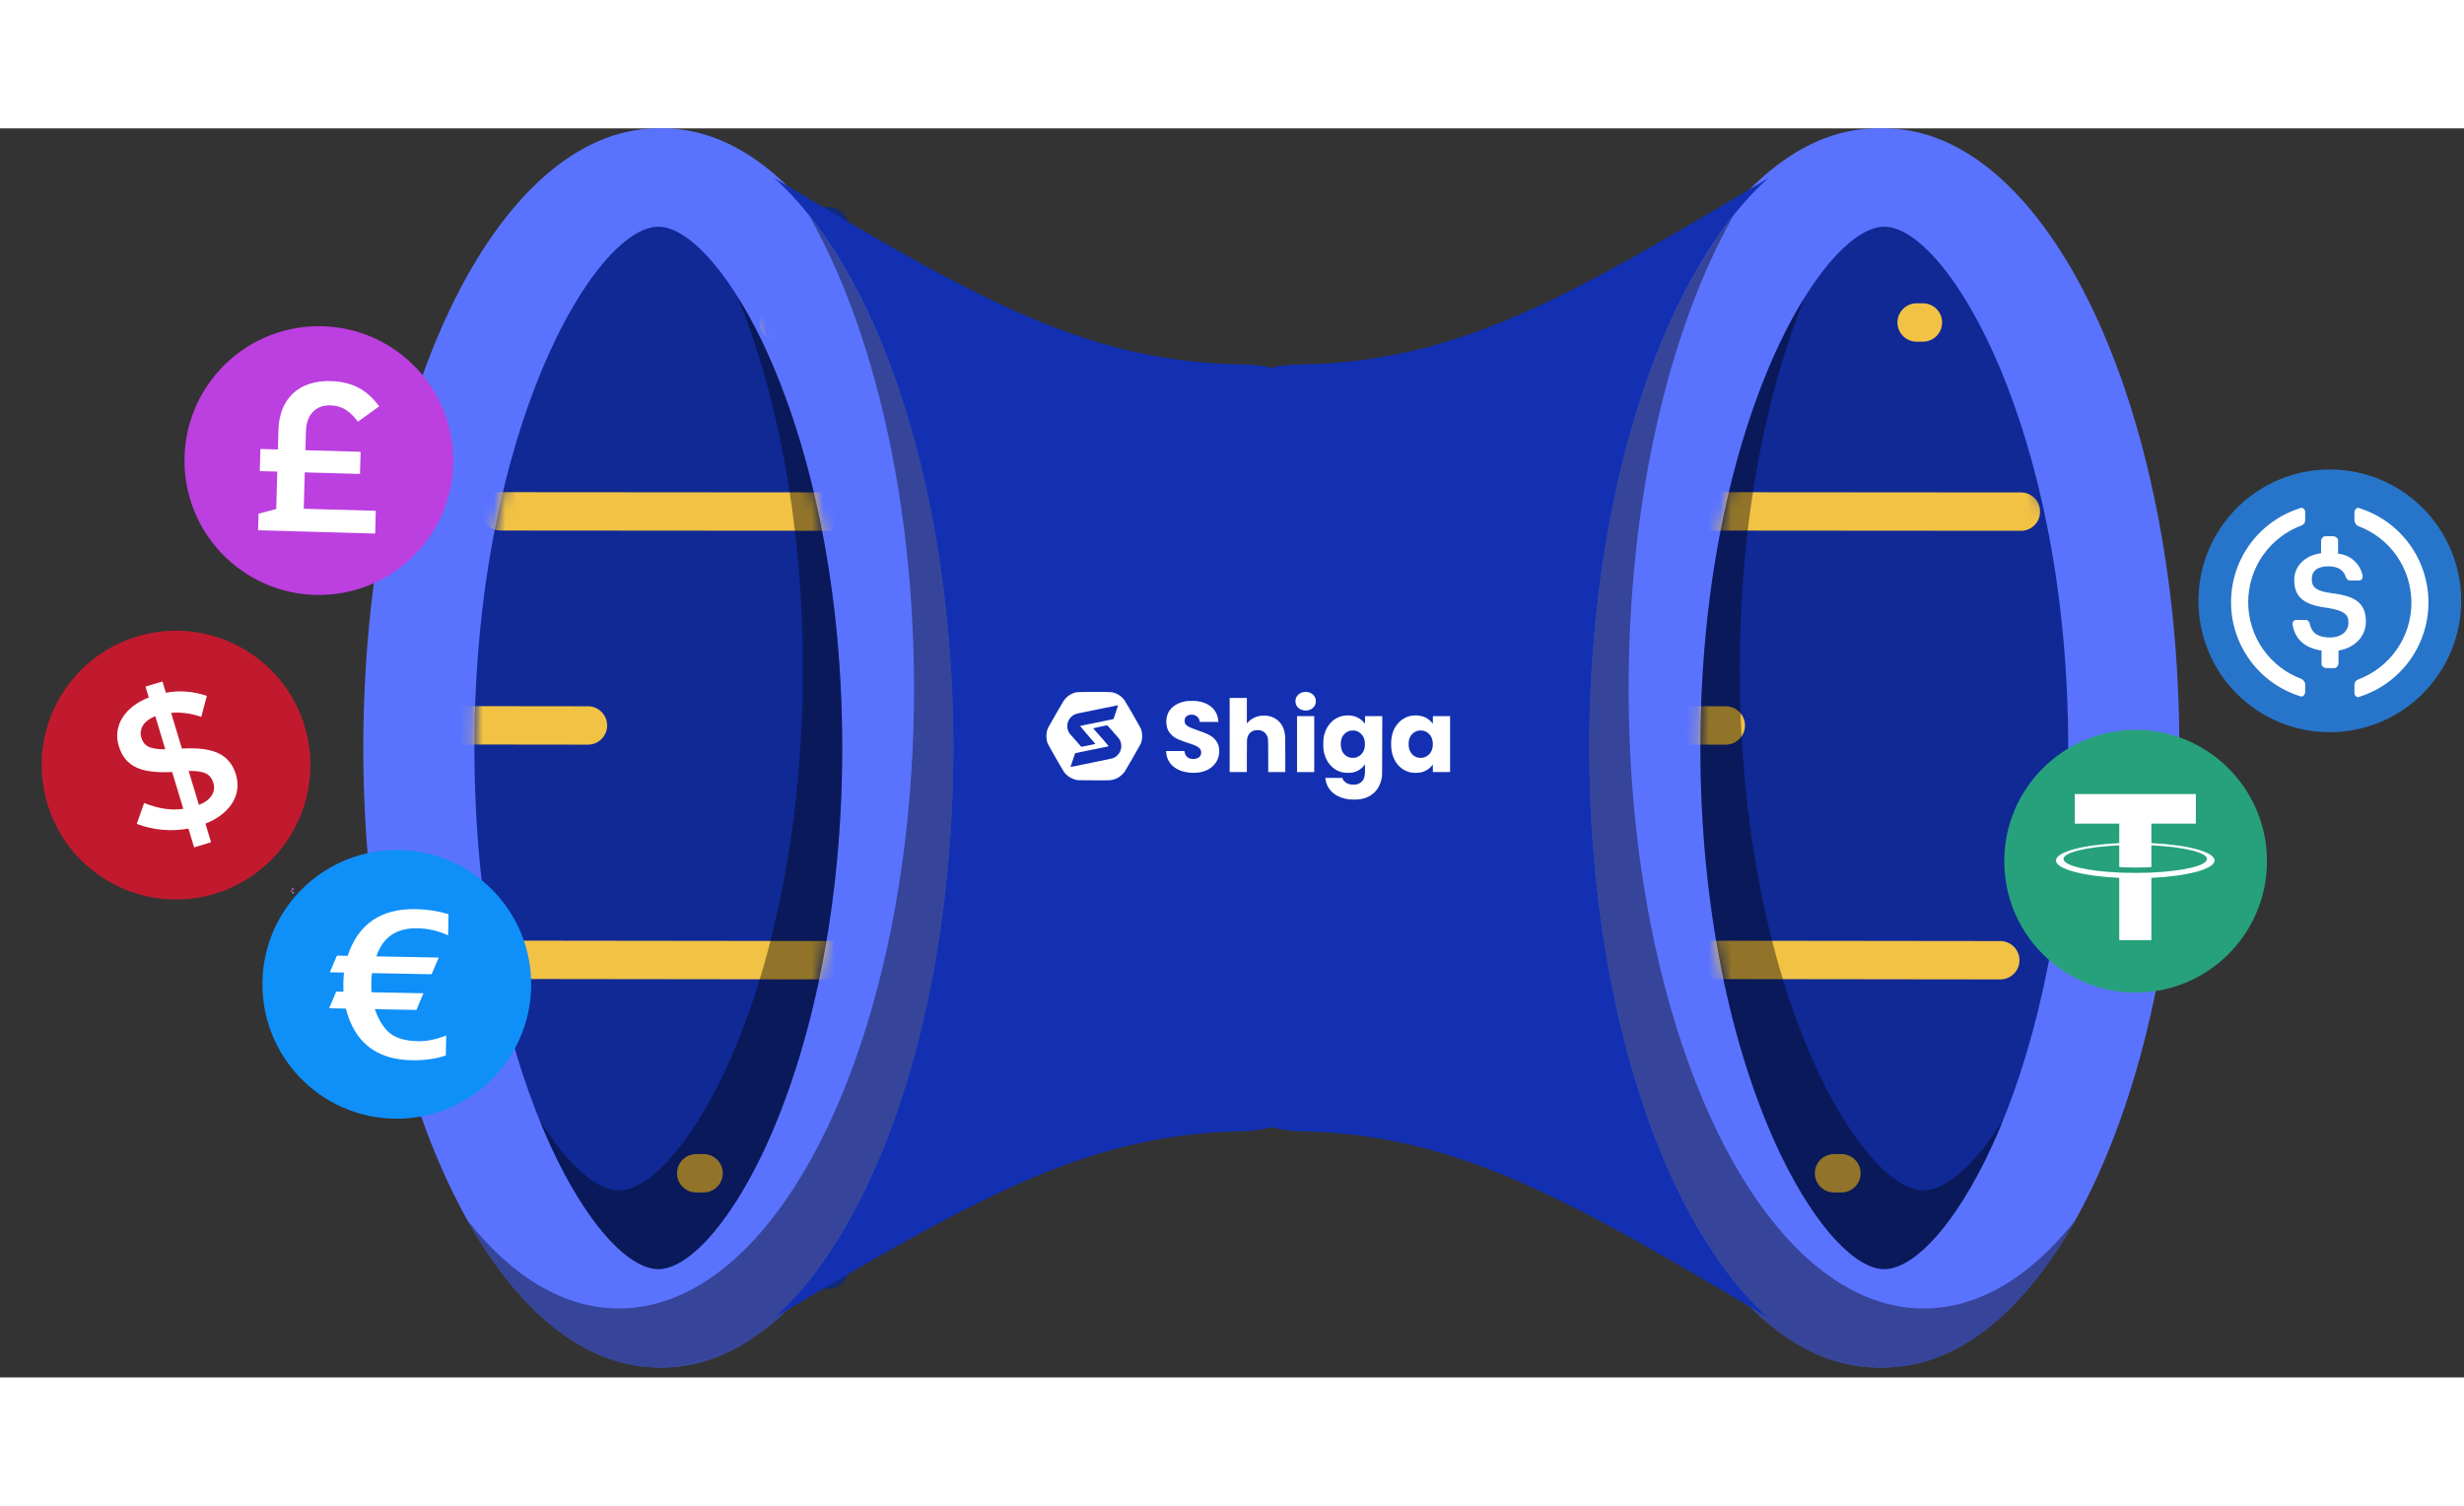 <svg width="180" height="110" viewBox="0 0 217 110" fill="none" xmlns="http://www.w3.org/2000/svg">
    <rect x="0" y="0" width="217" height="110" fill="#333333" stroke="none"/>
    <g id="Group 42106">
        <path id="Vector"
            d="M107.325 38.973C104.173 39.077 101.003 39.042 97.799 38.869C96.69 43.199 96.067 48.396 96.067 54.562C96.067 60.694 96.517 65.717 97.452 69.874C117.753 67.951 137.429 72.662 156.69 82.206C158.422 83.038 160.155 83.939 161.887 84.874V24.25C160.172 25.133 158.44 25.982 156.69 26.779C143.561 32.928 129.947 36.964 115.83 38.401"
            stroke="#6E1675" stroke-width="3.464" stroke-linecap="round" stroke-linejoin="round"></path>
        <path id="Vector_2"
            d="M139.369 54.562C139.369 84.695 151.001 109.123 165.35 109.123C179.7 109.123 191.332 84.695 191.332 54.562C191.332 24.428 179.7 0 165.35 0C151.001 0 139.369 24.428 139.369 54.562Z"
            fill="#5A73FF"></path>
        <path id="Vector_3"
            d="M139.369 54.561C139.369 84.7 151.008 109.123 165.35 109.123C171.742 109.123 177.596 104.273 182.117 96.219C178.237 101.121 173.682 103.927 168.815 103.927C154.473 103.927 142.833 79.504 142.833 49.365C142.833 32.667 146.401 17.72 152.048 7.708C144.444 17.235 139.369 34.642 139.369 54.561Z"
            fill="black" fill-opacity="0.4"></path>
        <path id="Vector_4"
            d="M149.156 54.561C149.156 70.064 152.413 82.465 156.258 90.45C159.376 96.894 162.875 100.462 165.352 100.462C170.912 100.462 181.547 82.587 181.547 54.561C181.547 26.535 170.912 8.66 165.352 8.66C162.875 8.66 159.376 12.228 156.258 18.672C152.413 26.657 149.156 39.059 149.156 54.561Z"
            fill="#1230B1"></path>
        <path id="Vector_5"
            d="M149.156 54.561C149.156 70.064 152.412 82.466 156.257 90.451C159.375 96.894 162.874 100.462 165.351 100.462C168.209 100.462 172.418 95.734 175.812 87.333C173.301 91.351 170.755 93.534 168.815 93.534C166.338 93.534 162.839 89.966 159.721 83.522C155.876 75.537 152.62 63.135 152.62 47.633C152.62 34.071 155.114 22.881 158.318 14.931C157.608 16.039 156.932 17.286 156.257 18.672C152.412 26.657 149.156 39.059 149.156 54.561Z"
            fill="black" fill-opacity="0.4"></path>
        <path id="Vector_6" d="M139.371 53.695H96.068" stroke="#6E1675" stroke-width="3.464"
            stroke-linecap="round" stroke-linejoin="round"></path>
        <path id="Vector_7"
            d="M149.022 54.561C149.022 69.686 152.199 81.787 155.951 89.578C158.993 95.864 162.407 99.346 164.824 99.346C170.248 99.346 180.625 81.905 180.625 54.561C180.625 27.217 170.248 9.776 164.824 9.776C162.407 9.776 158.993 13.258 155.951 19.544C152.199 27.335 149.022 39.436 149.022 54.561Z"
            fill="#A61AAA"></path>
        <path id="Vector_8"
            d="M182.047 64.301C182.217 64.271 182.331 64.109 182.301 63.938C182.271 63.768 182.108 63.654 181.938 63.684C181.767 63.714 181.653 63.877 181.683 64.047C181.713 64.218 181.876 64.331 182.047 64.301Z"
            fill="#26A17B"></path>
        <path id="Vector_9"
            d="M182.034 64.012L182.034 64.012C182.032 64.013 182.021 64.015 181.997 64.019C181.977 64.023 181.964 64.025 181.959 64.025L181.959 64.025C181.883 64.035 181.825 64.032 181.822 64.017C181.819 64.001 181.873 63.978 181.947 63.962L181.956 64.013C181.961 64.012 181.976 64.01 181.995 64.007C182.018 64.003 182.03 64 182.032 63.999L182.023 63.948C182.098 63.938 182.156 63.941 182.159 63.957C182.162 63.973 182.108 63.996 182.034 64.012ZM182.022 63.943L182.014 63.897L182.118 63.879L182.106 63.809L181.822 63.859L181.834 63.929L181.938 63.91L181.946 63.956C181.862 63.975 181.801 64.003 181.805 64.023C181.808 64.043 181.875 64.049 181.961 64.038L181.987 64.184L182.062 64.171L182.036 64.025C182.12 64.006 182.181 63.978 182.178 63.958C182.174 63.937 182.107 63.932 182.022 63.943Z"
            fill="white"></path>
        <path id="Vector_10"
            d="M182.394 63.608C182.455 63.597 182.512 63.569 182.557 63.526C182.601 63.483 182.632 63.428 182.646 63.367C182.659 63.306 182.654 63.243 182.632 63.186C182.609 63.128 182.57 63.078 182.52 63.042C182.469 63.007 182.409 62.987 182.347 62.986C182.285 62.984 182.224 63.002 182.171 63.035C182.119 63.068 182.078 63.116 182.053 63.173C182.028 63.23 182.02 63.293 182.031 63.354C182.038 63.394 182.053 63.433 182.075 63.468C182.097 63.503 182.126 63.533 182.16 63.556C182.193 63.58 182.232 63.597 182.272 63.605C182.312 63.614 182.354 63.615 182.394 63.608Z"
            fill="#2775CA"></path>
        <path id="Vector_11"
            d="M182.434 63.333C182.427 63.288 182.397 63.278 182.342 63.281C182.302 63.282 182.293 63.273 182.289 63.256C182.286 63.238 182.297 63.224 182.323 63.219C182.346 63.215 182.36 63.221 182.37 63.239C182.371 63.24 182.373 63.242 182.374 63.243C182.376 63.243 182.378 63.244 182.38 63.243L182.401 63.24C182.402 63.24 182.403 63.239 182.404 63.239C182.405 63.238 182.406 63.237 182.407 63.236C182.407 63.235 182.408 63.234 182.408 63.233C182.408 63.232 182.408 63.23 182.408 63.229L182.408 63.228C182.403 63.214 182.394 63.203 182.382 63.195C182.37 63.188 182.355 63.184 182.341 63.185L182.335 63.154C182.334 63.149 182.33 63.146 182.323 63.146L182.304 63.149C182.299 63.15 182.296 63.155 182.296 63.161L182.301 63.191C182.263 63.203 182.243 63.233 182.249 63.265C182.256 63.308 182.285 63.32 182.34 63.317C182.377 63.317 182.39 63.322 182.394 63.343C182.398 63.364 182.382 63.381 182.358 63.386C182.324 63.391 182.31 63.379 182.303 63.361C182.302 63.358 182.301 63.357 182.299 63.356C182.297 63.355 182.294 63.354 182.292 63.354L182.27 63.358C182.269 63.358 182.268 63.359 182.267 63.359C182.266 63.36 182.265 63.361 182.264 63.362C182.264 63.363 182.263 63.364 182.263 63.365C182.263 63.367 182.263 63.368 182.263 63.369L182.263 63.37C182.274 63.401 182.299 63.421 182.342 63.42L182.348 63.451C182.349 63.456 182.353 63.459 182.36 63.459L182.379 63.456C182.384 63.455 182.387 63.45 182.387 63.444L182.382 63.413C182.419 63.4 182.44 63.368 182.434 63.333L182.434 63.333Z"
            fill="white"></path>
        <path id="Vector_12"
            d="M182.308 63.495C182.268 63.488 182.232 63.469 182.204 63.441C182.176 63.413 182.157 63.376 182.15 63.337C182.143 63.297 182.148 63.257 182.165 63.221C182.182 63.184 182.209 63.154 182.244 63.134C182.246 63.132 182.248 63.13 182.249 63.128C182.25 63.125 182.25 63.122 182.25 63.12L182.246 63.102C182.246 63.099 182.245 63.097 182.243 63.095C182.242 63.094 182.239 63.093 182.237 63.093C182.235 63.093 182.233 63.094 182.232 63.095C182.188 63.118 182.152 63.155 182.13 63.2C182.108 63.244 182.101 63.295 182.109 63.344C182.118 63.393 182.142 63.438 182.178 63.473C182.214 63.507 182.26 63.53 182.31 63.536C182.311 63.537 182.312 63.537 182.313 63.537C182.315 63.536 182.316 63.536 182.317 63.535C182.318 63.535 182.319 63.534 182.319 63.533C182.32 63.532 182.32 63.53 182.32 63.529C182.321 63.528 182.321 63.526 182.321 63.524L182.318 63.506C182.317 63.502 182.312 63.497 182.308 63.495ZM182.373 63.07C182.372 63.07 182.371 63.069 182.37 63.07C182.368 63.07 182.367 63.07 182.366 63.071C182.365 63.072 182.364 63.072 182.364 63.074C182.363 63.075 182.363 63.076 182.363 63.077C182.362 63.079 182.362 63.08 182.362 63.083L182.366 63.101C182.366 63.103 182.367 63.105 182.369 63.108C182.371 63.109 182.373 63.111 182.376 63.112C182.415 63.119 182.451 63.138 182.48 63.166C182.508 63.195 182.527 63.231 182.534 63.27C182.541 63.31 182.535 63.351 182.518 63.387C182.502 63.423 182.474 63.453 182.439 63.474C182.437 63.475 182.435 63.477 182.434 63.48C182.433 63.482 182.433 63.485 182.434 63.488L182.437 63.506C182.437 63.508 182.438 63.51 182.44 63.512C182.442 63.514 182.444 63.515 182.447 63.515C182.448 63.515 182.45 63.514 182.451 63.513C182.496 63.489 182.531 63.452 182.553 63.408C182.575 63.363 182.582 63.312 182.574 63.263C182.565 63.214 182.541 63.169 182.505 63.134C182.469 63.099 182.423 63.077 182.373 63.07Z"
            fill="white"></path>
        <path id="Vector_13" d="M185.407 52.836C176.542 52.825 158.859 52.804 158.859 52.804"
            stroke="#F1C244" stroke-width="3.304" stroke-linecap="round" stroke-linejoin="round"></path>
        <path id="Vector_14"
            d="M96.665 54.561C96.665 60.693 97.115 65.716 98.051 69.873C99.991 78.638 103.975 83.574 110.02 87.125C111.371 87.922 112.93 88.285 114.489 88.32C128.553 88.562 138.6 94.573 157.289 105.658V3.464C138.877 14.393 128.848 20.646 114.211 20.802C112.791 20.82 111.371 21.114 110.124 21.79C104.979 24.596 100.666 29.913 98.397 38.868C97.289 43.199 96.665 48.395 96.665 54.561Z"
            fill="#1230B1"></path>
        <path id="Vector_15"
            d="M139.966 54.562C139.966 84.695 151.599 109.123 165.948 109.123C180.297 109.123 191.93 84.695 191.93 54.562C191.93 24.428 180.297 0 165.948 0C151.599 0 139.966 24.428 139.966 54.562Z"
            fill="#5A73FF"></path>
        <path id="Vector_16"
            d="M139.966 54.561C139.966 84.7 151.606 109.123 165.948 109.123C172.34 109.123 178.194 104.273 182.715 96.219C178.835 101.121 174.279 103.927 169.412 103.927C155.07 103.927 143.431 79.504 143.431 49.365C143.431 32.667 146.999 17.72 152.645 7.708C145.041 17.235 139.966 34.642 139.966 54.561Z"
            fill="black" fill-opacity="0.4"></path>
        <path id="Vector_17"
            d="M149.754 54.561C149.754 70.064 153.01 82.465 156.856 90.45C159.974 96.894 163.472 100.462 165.949 100.462C171.509 100.462 182.145 82.587 182.145 54.561C182.145 26.535 171.509 8.66 165.949 8.66C163.472 8.66 159.974 12.228 156.856 18.672C153.01 26.657 149.754 39.059 149.754 54.561Z"
            fill="#102995"></path>
        <g id="Mask group">
            <mask id="mask0_2945_50246" mask-type="alpha" maskUnits="userSpaceOnUse" x="108" y="7"
                width="75" height="103">
                <path id="Union" fill-rule="evenodd" clip-rule="evenodd"
                    d="M153.546 109.089C128.599 109.089 108.352 84.67 108.352 54.536C108.352 34.619 117.179 17.215 130.406 7.689C120.584 17.7 114.377 32.645 114.377 49.34C114.377 79.474 134.624 103.893 159.572 103.893C168.038 103.893 175.962 101.088 182.711 96.186C174.847 104.239 164.663 109.089 153.546 109.089ZM156.852 90.451C153.007 82.466 149.75 70.064 149.75 54.562C149.75 39.059 153.007 26.657 156.852 18.672C159.97 12.229 163.469 8.661 165.946 8.661C171.506 8.661 182.141 26.536 182.141 54.562C182.141 82.587 171.506 100.463 165.946 100.463C163.469 100.463 159.97 96.895 156.852 90.451Z"
                    fill="#102995"></path>
            </mask>
            <g mask="url(#mask0_2945_50246)">
                <g id="Group 42097">
                    <path id="Vector_18"
                        d="M162.171 92.022C161.75 92.022 161.52 92.022 161.52 92.022"
                        stroke="#F1C244" stroke-width="3.38" stroke-linecap="round"
                        stroke-linejoin="round"></path>
                    <path id="Vector_19" d="M176.162 73.261L143.945 73.222" stroke="#F1C244"
                        stroke-width="3.38" stroke-linecap="round" stroke-linejoin="round"></path>
                    <path id="Vector_20"
                        d="M151.987 52.584C151.987 52.584 123.394 52.549 120.082 52.545"
                        stroke="#F1C244" stroke-width="3.38" stroke-linecap="round"
                        stroke-linejoin="round"></path>
                    <path id="Vector_21" d="M177.98 33.752L144.316 33.727" stroke="#F1C244"
                        stroke-width="3.38" stroke-linecap="round" stroke-linejoin="round"></path>
                    <path id="Vector_22"
                        d="M169.349 17.095C168.989 17.095 168.793 17.095 168.793 17.095"
                        stroke="#F1C244" stroke-width="3.38" stroke-linecap="round"
                        stroke-linejoin="round"></path>
                </g>
            </g>
        </g>
        <g id="Group 42105" class="portal-right-icons">
            <g id="Group 42103">
                <path id="Vector_23"
                    d="M188.079 76.109C194.467 76.109 199.647 70.929 199.647 64.541C199.647 58.153 194.467 52.974 188.079 52.974C181.691 52.974 176.512 58.153 176.512 64.541C176.512 70.929 181.691 76.109 188.079 76.109Z"
                    fill="#26A17B"></path>
                <path id="Vector_24"
                    d="M189.469 65.54V65.538C189.389 65.544 188.98 65.569 188.066 65.569C187.335 65.569 186.821 65.547 186.64 65.538V65.54C183.829 65.417 181.732 64.927 181.732 64.342C181.732 63.757 183.829 63.268 186.64 63.143V65.055C186.824 65.067 187.35 65.098 188.077 65.098C188.951 65.098 189.387 65.062 189.469 65.055V63.143C192.274 63.268 194.367 63.758 194.367 64.342C194.367 64.927 192.274 65.415 189.469 65.54ZM189.469 62.946V61.233H193.384V58.627H182.726V61.233H186.64V62.944C183.459 63.09 181.066 63.721 181.066 64.475C181.066 65.23 183.459 65.859 186.64 66.006V71.488H189.469V66.006C192.645 65.859 195.032 65.229 195.032 64.475C195.032 63.721 192.645 63.092 189.469 62.946Z"
                    fill="white"></path>
            </g>
            <g id="Group 42104">
                <path id="Vector_25"
                    d="M205.181 53.176C207.468 53.176 209.705 52.497 211.608 51.227C213.509 49.955 214.992 48.149 215.868 46.035C216.744 43.922 216.972 41.596 216.527 39.352C216.079 37.108 214.978 35.047 213.36 33.429C211.743 31.812 209.682 30.71 207.437 30.263C205.193 29.817 202.868 30.046 200.754 30.921C198.64 31.797 196.834 33.28 195.562 35.182C194.292 37.084 193.613 39.321 193.613 41.608C193.609 43.129 193.906 44.634 194.487 46.04C195.066 47.445 195.918 48.721 196.993 49.796C198.068 50.871 199.345 51.723 200.75 52.303C202.155 52.883 203.661 53.18 205.181 53.176Z"
                    fill="#2775CA"></path>
                <path id="Vector_26"
                    d="M208.362 43.44C208.362 41.758 207.351 41.173 205.325 40.932C203.878 40.741 203.591 40.354 203.591 39.68C203.591 39.007 204.072 38.571 205.035 38.571C205.905 38.571 206.386 38.86 206.627 39.584C206.653 39.653 206.699 39.713 206.761 39.755C206.821 39.798 206.894 39.82 206.969 39.82H207.739C207.783 39.821 207.829 39.813 207.87 39.797C207.912 39.781 207.949 39.755 207.98 39.724C208.012 39.692 208.037 39.654 208.053 39.613C208.07 39.571 208.078 39.527 208.077 39.483V39.435C207.984 38.913 207.721 38.436 207.328 38.078C206.936 37.721 206.437 37.503 205.909 37.458V36.302C205.909 36.109 205.763 35.965 205.523 35.917H204.799C204.606 35.917 204.463 36.061 204.414 36.302V37.414C202.964 37.612 202.048 38.571 202.048 39.776C202.048 41.367 203.013 41.994 205.037 42.235C206.386 42.476 206.824 42.76 206.824 43.535C206.824 44.31 206.151 44.837 205.235 44.837C203.981 44.837 203.552 44.311 203.402 43.584C203.389 43.502 203.347 43.428 203.284 43.375C203.222 43.321 203.142 43.291 203.06 43.29H202.236C202.192 43.289 202.147 43.297 202.106 43.314C202.064 43.331 202.027 43.356 201.995 43.387C201.964 43.419 201.939 43.456 201.923 43.498C201.906 43.539 201.898 43.583 201.899 43.628V43.676C202.092 44.882 202.863 45.749 204.454 45.989V47.147C204.454 47.339 204.599 47.484 204.839 47.533H205.563C205.755 47.533 205.9 47.387 205.947 47.147V45.989C207.393 45.749 208.358 44.736 208.358 43.436L208.362 43.44Z"
                    fill="white"></path>
                <path id="Vector_27"
                    d="M202.723 48.501C201.337 47.992 200.139 47.07 199.292 45.859C198.447 44.648 197.994 43.206 197.994 41.729C197.994 40.252 198.447 38.81 199.292 37.599C200.139 36.389 201.337 35.466 202.723 34.957C202.816 34.918 202.893 34.849 202.945 34.764C202.997 34.677 203.021 34.577 203.013 34.476V33.8C203.02 33.712 202.994 33.624 202.941 33.554C202.888 33.482 202.81 33.433 202.723 33.415C202.656 33.407 202.587 33.425 202.531 33.463C200.776 34.021 199.243 35.122 198.157 36.608C197.069 38.095 196.484 39.888 196.484 41.729C196.484 43.57 197.069 45.364 198.157 46.85C199.243 48.336 200.776 49.438 202.531 49.995C202.571 50.018 202.616 50.032 202.662 50.035C202.709 50.037 202.755 50.029 202.797 50.01C202.84 49.991 202.875 49.962 202.905 49.927C202.934 49.891 202.954 49.849 202.964 49.803C203.012 49.754 203.013 49.706 203.013 49.609V48.936C203.013 48.79 202.869 48.597 202.723 48.501ZM207.833 33.463C207.793 33.44 207.746 33.426 207.701 33.424C207.654 33.422 207.608 33.43 207.565 33.449C207.523 33.468 207.486 33.497 207.457 33.532C207.427 33.569 207.407 33.611 207.397 33.657C207.35 33.704 207.351 33.752 207.351 33.849V34.523C207.36 34.62 207.389 34.714 207.439 34.798C207.489 34.882 207.558 34.952 207.64 35.005C209.027 35.514 210.225 36.437 211.07 37.648C211.916 38.858 212.369 40.3 212.369 41.777C212.369 43.255 211.916 44.696 211.07 45.907C210.225 47.118 209.027 48.04 207.64 48.549C207.548 48.59 207.47 48.657 207.418 48.744C207.366 48.83 207.343 48.931 207.351 49.031V49.706C207.345 49.794 207.369 49.882 207.422 49.953C207.476 50.024 207.554 50.073 207.64 50.092C207.709 50.099 207.776 50.082 207.833 50.043C209.587 49.478 211.115 48.371 212.201 46.881C213.285 45.391 213.87 43.596 213.87 41.753C213.87 39.91 213.285 38.115 212.201 36.626C211.115 35.136 209.587 34.029 207.833 33.463Z"
                    fill="white"></path>
            </g>
        </g>
        <path id="Vector_28"
            d="M149.753 54.561C149.753 70.064 153.009 82.466 156.855 90.451C159.972 96.894 163.471 100.462 165.948 100.462C168.806 100.462 173.015 95.734 176.41 87.333C173.899 91.351 171.352 93.534 169.412 93.534C166.936 93.534 163.437 89.966 160.319 83.522C156.474 75.537 153.217 63.135 153.217 47.633C153.217 34.071 155.712 22.881 158.916 14.931C158.206 16.039 157.53 17.286 156.855 18.672C153.009 26.657 149.753 39.059 149.753 54.561Z"
            fill="black" fill-opacity="0.4"></path>
        <path id="Vector_29"
            d="M84.358 54.562C84.358 84.695 72.725 109.123 58.376 109.123C44.027 109.123 32.395 84.695 32.395 54.562C32.395 24.428 44.027 0 58.376 0C72.725 0 84.358 24.428 84.358 54.562Z"
            fill="#5A73FF"></path>
        <path id="Vector_30"
            d="M84.358 54.561C84.358 84.7 72.718 109.123 58.376 109.123C51.985 109.123 46.13 104.273 41.609 96.219C45.489 101.121 50.045 103.927 54.912 103.927C69.254 103.927 80.894 79.504 80.894 49.365C80.894 32.667 77.326 17.72 71.679 7.708C79.283 17.235 84.358 34.642 84.358 54.561Z"
            fill="black" fill-opacity="0.4"></path>
        <path id="Vector_31"
            d="M74.57 54.561C74.57 70.064 71.314 82.465 67.469 90.45C64.351 96.894 60.852 100.462 58.375 100.462C52.815 100.462 42.18 82.587 42.18 54.561C42.18 26.535 52.815 8.66 58.375 8.66C60.852 8.66 64.351 12.228 67.469 18.672C71.314 26.657 74.57 39.059 74.57 54.561Z"
            fill="#1230B1"></path>
        <path id="Vector_32"
            d="M74.571 54.561C74.571 70.064 71.315 82.466 67.47 90.451C64.352 96.894 60.853 100.462 58.376 100.462C55.518 100.462 51.309 95.734 47.914 87.333C50.426 91.351 52.972 93.534 54.912 93.534C57.389 93.534 60.888 89.966 64.005 83.522C67.851 75.537 71.107 63.135 71.107 47.633C71.107 34.071 68.613 22.881 65.408 14.931C66.118 16.039 66.794 17.286 67.47 18.672C71.315 26.657 74.571 39.059 74.571 54.561Z"
            fill="black" fill-opacity="0.4"></path>
        <path id="Vector_33"
            d="M74.704 54.561C74.704 69.686 71.527 81.787 67.775 89.578C64.733 95.864 61.32 99.346 58.903 99.346C53.478 99.346 43.102 81.905 43.102 54.561C43.102 27.217 53.478 9.776 58.903 9.776C61.32 9.776 64.733 13.258 67.775 19.544C71.527 27.335 74.704 39.436 74.704 54.561Z"
            fill="#A61AAA"></path>
        <path id="Vector_34"
            d="M72.978 100.462C67.416 100.462 56.777 82.586 56.777 54.561C56.777 26.536 67.416 8.66 72.978 8.66"
            stroke="#10297A" stroke-width="3.464" stroke-linecap="round" stroke-linejoin="round"></path>
        <path id="Vector_35"
            d="M63.052 91.571C69.27 93.582 75.942 90.171 77.953 83.952C79.963 77.734 76.552 71.062 70.334 69.051C64.116 67.04 57.444 70.452 55.433 76.67C53.422 82.888 56.834 89.56 63.052 91.571Z"
            fill="#0F8FF8"></path>
        <path id="Vector_36"
            d="M127.261 54.561C127.261 60.693 126.81 65.716 125.875 69.873C123.935 78.638 119.951 83.574 113.906 87.125C112.555 87.922 110.996 88.285 109.437 88.32C95.372 88.562 85.326 94.573 66.637 105.658V3.464C85.049 14.393 95.078 20.646 109.714 20.802C111.135 20.82 112.555 21.114 113.802 21.79C118.946 24.596 123.259 29.913 125.528 38.868C126.637 43.199 127.261 48.395 127.261 54.561Z"
            fill="#1230B1"></path>
        <path id="Vector_37"
            d="M83.959 54.562C83.959 84.695 72.327 109.123 57.978 109.123C43.629 109.123 31.996 84.695 31.996 54.562C31.996 24.428 43.629 0 57.978 0C72.327 0 83.959 24.428 83.959 54.562Z"
            fill="#5A73FF"></path>
        <path id="Vector_38"
            d="M83.959 54.561C83.959 84.7 72.32 109.123 57.978 109.123C51.586 109.123 45.732 104.273 41.211 96.219C45.091 101.121 49.646 103.927 54.514 103.927C68.855 103.927 80.495 79.504 80.495 49.365C80.495 32.667 76.927 17.72 71.28 7.708C78.884 17.235 83.959 34.642 83.959 54.561Z"
            fill="black" fill-opacity="0.4"></path>
        <path id="Vector_39"
            d="M74.172 54.561C74.172 70.064 70.915 82.465 67.07 90.45C63.952 96.894 60.453 100.462 57.977 100.462C52.416 100.462 41.781 82.587 41.781 54.561C41.781 26.535 52.416 8.66 57.977 8.66C60.453 8.66 63.952 12.228 67.07 18.672C70.915 26.657 74.172 39.059 74.172 54.561Z"
            fill="#102995"></path>
        <g id="Mask group_2">
            <mask id="mask1_2945_50246" mask-type="alpha" maskUnits="userSpaceOnUse" x="41" y="8"
                width="34" height="93">
                <path id="Vector_40"
                    d="M74.172 54.561C74.172 70.064 70.915 82.465 67.07 90.45C63.952 96.894 60.453 100.462 57.977 100.462C52.416 100.462 41.781 82.587 41.781 54.561C41.781 26.535 52.416 8.66 57.977 8.66C60.453 8.66 63.952 12.228 67.07 18.672C70.915 26.657 74.172 39.059 74.172 54.561Z"
                    fill="white"></path>
            </mask>
            <g mask="url(#mask1_2945_50246)">
                <g id="Group 42098">
                    <path id="Vector_41"
                        d="M61.964 92.022C61.542 92.022 61.312 92.022 61.312 92.022"
                        stroke="#F1C244" stroke-width="3.38" stroke-linecap="round"
                        stroke-linejoin="round"></path>
                    <path id="Vector_42" d="M75.959 73.261L43.742 73.222" stroke="#F1C244"
                        stroke-width="3.38" stroke-linecap="round" stroke-linejoin="round"></path>
                    <path id="Vector_43"
                        d="M51.78 52.584C51.78 52.584 23.187 52.549 19.875 52.545"
                        stroke="#F1C244" stroke-width="3.38" stroke-linecap="round"
                        stroke-linejoin="round"></path>
                    <path id="Vector_44" d="M77.773 33.752L44.109 33.727" stroke="#F1C244"
                        stroke-width="3.38" stroke-linecap="round" stroke-linejoin="round"></path>
                    <path id="Vector_45"
                        d="M69.142 17.095C68.782 17.095 68.586 17.095 68.586 17.095"
                        stroke="#F1C244" stroke-width="3.38" stroke-linecap="round"
                        stroke-linejoin="round"></path>
                </g>
            </g>
        </g>
        <g id="Group 42102" class="portal-left-icons">
            <path id="Vector_46"
                d="M25.786 67.4C25.832 67.406 25.874 67.375 25.88 67.329C25.886 67.284 25.855 67.241 25.809 67.235C25.764 67.229 25.721 67.261 25.715 67.306C25.709 67.352 25.741 67.394 25.786 67.4Z"
                fill="#0F8FF8"></path>
            <path id="Vector_47"
                d="M25.753 67.328L25.759 67.318L25.763 67.318C25.763 67.317 25.764 67.315 25.764 67.313C25.764 67.311 25.764 67.309 25.765 67.307L25.756 67.305L25.762 67.296L25.768 67.297C25.777 67.278 25.792 67.27 25.814 67.273C25.821 67.274 25.827 67.276 25.834 67.278L25.832 67.291C25.826 67.288 25.82 67.286 25.813 67.285C25.8 67.283 25.791 67.288 25.786 67.299L25.824 67.304L25.819 67.314L25.782 67.309C25.782 67.311 25.781 67.312 25.781 67.314C25.781 67.317 25.78 67.319 25.78 67.321L25.812 67.325L25.807 67.335L25.781 67.331C25.783 67.339 25.786 67.344 25.789 67.348C25.793 67.351 25.798 67.353 25.805 67.354C25.811 67.355 25.817 67.355 25.823 67.353L25.821 67.365C25.815 67.367 25.808 67.367 25.8 67.365C25.778 67.362 25.766 67.35 25.763 67.329L25.753 67.328Z"
                fill="white"></path>
            <path id="Vector_48"
                d="M25.777 67.072C25.822 67.079 25.864 67.048 25.871 67.002C25.878 66.957 25.847 66.915 25.801 66.908C25.756 66.901 25.713 66.932 25.706 66.978C25.7 67.023 25.731 67.066 25.777 67.072Z"
                fill="#BC3FE0"></path>
            <path id="Vector_49"
                d="M25.762 66.98L25.764 66.968C25.767 66.949 25.78 66.939 25.8 66.942C25.815 66.944 25.822 66.952 25.828 66.961L25.814 66.969C25.809 66.962 25.805 66.958 25.798 66.957C25.789 66.955 25.782 66.961 25.781 66.971L25.779 66.982L25.813 66.987L25.811 67.001L25.777 66.996L25.774 67.018L25.818 67.025L25.816 67.039L25.744 67.028L25.746 67.018L25.757 67.016L25.76 66.993L25.75 66.992L25.752 66.978L25.762 66.98Z"
                fill="white"></path>
            <path id="Vector_50"
                d="M25.693 67.249C25.738 67.241 25.768 67.198 25.761 67.153C25.753 67.107 25.709 67.077 25.664 67.085C25.619 67.093 25.588 67.136 25.596 67.182C25.605 67.227 25.648 67.257 25.693 67.249Z"
                fill="#C11A2E"></path>
            <path id="Vector_51"
                d="M25.711 67.177C25.714 67.19 25.704 67.201 25.689 67.205L25.691 67.216L25.68 67.218L25.678 67.206C25.667 67.207 25.656 67.205 25.647 67.2L25.653 67.188C25.661 67.192 25.668 67.194 25.676 67.194L25.672 67.17C25.653 67.169 25.644 67.164 25.641 67.15C25.639 67.138 25.648 67.127 25.663 67.123L25.662 67.116L25.673 67.114L25.674 67.121C25.683 67.121 25.691 67.122 25.699 67.126L25.694 67.139C25.688 67.136 25.682 67.134 25.676 67.134L25.68 67.157C25.7 67.158 25.709 67.164 25.711 67.177ZM25.67 67.156L25.666 67.135C25.658 67.137 25.655 67.142 25.656 67.147C25.657 67.152 25.66 67.155 25.67 67.156ZM25.697 67.18C25.696 67.175 25.693 67.172 25.683 67.171L25.686 67.193C25.694 67.191 25.698 67.186 25.697 67.18L25.697 67.18Z"
                fill="white"></path>
            <g id="Group 42101">
                <path id="Vector_52"
                    d="M34.717 87.215C41.251 87.34 46.651 82.144 46.776 75.61C46.901 69.076 41.706 63.677 35.172 63.551C28.637 63.426 23.238 68.622 23.113 75.156C22.987 81.69 28.183 87.089 34.717 87.215Z"
                    fill="#0F8FF8"></path>
                <path id="Vector_53"
                    d="M28.986 77.491L29.613 76.021L30.247 76.033C30.236 75.779 30.232 75.525 30.237 75.27C30.243 74.939 30.263 74.632 30.296 74.347L29.047 74.323L29.674 72.854L30.616 72.872C31.547 70.07 33.552 68.699 36.627 68.758C37.639 68.777 38.596 68.927 39.501 69.206L39.466 71.073C38.616 70.674 37.691 70.46 36.753 70.447C34.91 70.411 33.708 71.236 33.147 72.92L38.637 73.026L38.009 74.496L32.761 74.395C32.725 74.638 32.706 74.885 32.705 75.13C32.699 75.484 32.703 75.801 32.721 76.081L37.292 76.169L36.672 77.639L33.009 77.568C33.383 78.603 33.85 79.326 34.409 79.74C34.967 80.153 35.771 80.37 36.821 80.39C37.57 80.405 38.395 80.238 39.296 79.889L39.263 81.644C38.407 81.948 37.394 82.088 36.222 82.066C33.14 82.006 31.22 80.491 30.46 77.519L28.986 77.491Z"
                    fill="white"></path>
            </g>
            <g id="Group 42099">
                <path id="Vector_54"
                    d="M27.747 41.085C34.28 41.269 39.726 36.122 39.91 29.59C40.095 23.057 34.948 17.611 28.415 17.427C21.882 17.242 16.436 22.389 16.252 28.922C16.068 35.455 21.215 40.901 27.747 41.085Z"
                    fill="#BC3FE0"></path>
                <path id="Vector_55"
                    d="M24.475 28.277L24.523 26.553C24.6 23.835 26.288 22.176 29.139 22.256C31.307 22.317 32.493 23.269 33.397 24.478L31.521 25.831C30.842 24.949 30.192 24.424 29.099 24.393C27.791 24.356 26.983 25.234 26.943 26.678L26.896 28.345L31.759 28.482L31.704 30.432L26.841 30.295L26.75 33.5L33.098 33.679L33.041 35.685L22.73 35.394L22.771 33.932L24.326 33.525L24.42 30.227L22.877 30.183L22.932 28.233L24.475 28.277Z"
                    fill="white"></path>
            </g>
            <g id="Group 42100">
                <path id="Vector_56"
                    d="M18.926 67.402C25.182 65.511 28.721 58.906 26.83 52.65C24.939 46.394 18.333 42.855 12.078 44.746C5.822 46.638 2.283 53.243 4.174 59.498C6.065 65.754 12.671 69.293 18.926 67.402Z"
                    fill="#C11A2E"></path>
                <path id="Vector_57"
                    d="M20.781 56.917C21.331 58.736 20.219 60.391 18.093 61.232L18.588 62.869L17.095 63.32L16.595 61.666C15.069 61.946 13.496 61.804 12.047 61.254L12.691 59.416C13.9 59.882 14.977 60.097 16.143 59.926L15.162 56.683C12.466 56.812 11.023 56.255 10.458 54.386C9.918 52.6 11.008 50.935 13.104 50.12L12.814 49.161L14.307 48.709L14.608 49.702C15.815 49.479 17.058 49.575 18.216 49.984L17.724 51.829C16.804 51.511 15.926 51.397 15.069 51.476L16.019 54.62C18.82 54.459 20.241 55.131 20.781 56.917ZM14.557 54.682L13.677 51.77C12.62 52.18 12.229 52.931 12.449 53.659C12.659 54.352 13.12 54.702 14.557 54.682ZM18.789 57.645C18.564 56.902 18.069 56.563 16.614 56.588L17.519 59.582C18.576 59.172 19.029 58.439 18.789 57.645L18.789 57.645Z"
                    fill="white"></path>
            </g>
        </g>
        <path id="Vector_58"
            d="M74.173 54.561C74.173 70.064 70.916 82.466 67.071 90.451C63.953 96.894 60.455 100.462 57.978 100.462C55.12 100.462 50.911 95.734 47.516 87.333C50.027 91.351 52.573 93.534 54.513 93.534C56.99 93.534 60.489 89.966 63.607 83.522C67.452 75.537 70.708 63.135 70.708 47.633C70.708 34.071 68.214 22.881 65.01 14.931C65.72 16.039 66.396 17.286 67.071 18.672C70.916 26.657 74.173 39.059 74.173 54.561Z"
            fill="black" fill-opacity="0.4"></path>
        <path id="Vector_59"
            d="M94.836 49.653C94.583 49.698 94.316 49.812 94.105 49.964C93.976 50.056 93.772 50.263 93.69 50.383C93.598 50.521 92.379 52.635 92.314 52.772C92.189 53.035 92.147 53.26 92.158 53.592C92.165 53.832 92.195 53.974 92.279 54.192C92.324 54.31 93.595 56.525 93.709 56.683C93.952 57.023 94.347 57.278 94.794 57.379C94.929 57.41 94.948 57.41 96.259 57.416C97.139 57.419 97.641 57.416 97.745 57.406C98.034 57.378 98.297 57.289 98.546 57.136C98.688 57.047 98.965 56.783 99.052 56.652C99.18 56.461 100.414 54.31 100.459 54.202C100.545 53.99 100.577 53.838 100.584 53.592C100.595 53.26 100.553 53.035 100.428 52.772C100.345 52.595 99.109 50.459 99.026 50.348C98.759 49.988 98.339 49.729 97.894 49.652C97.722 49.622 95.002 49.622 94.836 49.653ZM98.466 50.822C98.466 50.826 98.377 51.09 98.269 51.408C98.161 51.725 98.072 51.994 98.072 52.002C98.072 52.019 98.003 52.039 97.77 52.084C97.677 52.102 97.399 52.16 97.151 52.21C95.949 52.458 95.667 52.515 95.556 52.535C95.36 52.57 95.156 52.614 95.137 52.623C95.123 52.632 95.171 52.695 95.303 52.851C95.404 52.971 95.523 53.111 95.567 53.166C95.685 53.311 95.786 53.429 95.935 53.595C96.008 53.676 96.101 53.781 96.139 53.825C96.179 53.87 96.242 53.944 96.28 53.987C96.42 54.142 96.472 54.213 96.453 54.219C96.405 54.233 96.216 54.27 96.16 54.277C96.103 54.285 95.903 54.326 95.484 54.417C95.237 54.471 95.224 54.469 95.141 54.371C95.102 54.325 94.995 54.201 94.902 54.094C94.809 53.987 94.705 53.866 94.67 53.825C94.447 53.565 94.272 53.371 94.257 53.366C94.249 53.362 94.209 53.314 94.173 53.258C94.049 53.073 93.967 52.771 93.989 52.577C94.023 52.261 94.143 52.008 94.348 51.818C94.542 51.638 94.698 51.568 95.071 51.495C95.328 51.444 96.226 51.261 96.533 51.197C96.626 51.177 96.746 51.153 96.8 51.143C96.855 51.132 96.977 51.107 97.074 51.086C97.171 51.066 97.328 51.033 97.425 51.015C97.522 50.996 97.785 50.944 98.009 50.897C98.433 50.811 98.466 50.806 98.466 50.822ZM97.608 52.67C97.653 52.719 97.749 52.826 97.82 52.907C97.894 52.989 97.99 53.099 98.037 53.151C98.083 53.203 98.127 53.258 98.134 53.273C98.141 53.287 98.151 53.3 98.158 53.3C98.163 53.3 98.218 53.357 98.279 53.429C98.339 53.501 98.418 53.591 98.453 53.63C98.53 53.716 98.611 53.835 98.657 53.936C98.759 54.164 98.782 54.461 98.712 54.697C98.632 54.971 98.481 55.186 98.266 55.334C98.078 55.465 98.041 55.474 97.236 55.639C96.988 55.69 96.586 55.773 96.343 55.822C96.1 55.872 95.698 55.954 95.45 56.004C95.203 56.056 94.838 56.131 94.639 56.172C94.44 56.212 94.276 56.242 94.276 56.235C94.276 56.218 94.667 55.067 94.681 55.044C94.693 55.025 94.731 55.016 95.148 54.93C95.261 54.908 95.523 54.855 95.732 54.811C95.941 54.767 96.187 54.717 96.28 54.699C96.373 54.68 96.603 54.632 96.793 54.593C96.983 54.554 97.203 54.509 97.285 54.495C97.486 54.457 97.636 54.42 97.636 54.406C97.636 54.4 97.562 54.312 97.47 54.209C97.38 54.108 97.275 53.983 97.237 53.932C97.199 53.882 97.132 53.803 97.09 53.757C97.046 53.71 96.97 53.624 96.919 53.567C96.869 53.509 96.798 53.43 96.763 53.391C96.728 53.353 96.611 53.22 96.503 53.096C96.396 52.972 96.298 52.864 96.287 52.854C96.268 52.84 96.268 52.837 96.287 52.832C96.375 52.805 96.874 52.691 97.011 52.667C97.103 52.65 97.233 52.626 97.299 52.611C97.503 52.566 97.514 52.569 97.608 52.67Z"
            fill="white"></path>
        <path id="Vector_60"
            d="M114.823 49.638C114.23 49.731 113.919 50.302 114.177 50.826C114.282 51.038 114.497 51.193 114.762 51.247C114.936 51.281 115.173 51.269 115.323 51.218C115.589 51.129 115.795 50.916 115.861 50.664C115.889 50.554 115.889 50.33 115.86 50.231C115.779 49.958 115.541 49.734 115.252 49.659C115.149 49.632 114.925 49.621 114.823 49.638Z"
            fill="white"></path>
        <path id="Vector_61"
            d="M108.293 53.425V56.689H109.051H109.808V55.326C109.808 54.484 109.814 53.916 109.822 53.843C109.873 53.422 110.069 53.162 110.431 53.033C110.544 52.992 110.843 52.982 110.986 53.013C111.31 53.085 111.558 53.329 111.642 53.656C111.685 53.825 111.69 54.033 111.691 55.361V56.689H112.442H113.193V55.153C113.193 54.167 113.187 53.565 113.177 53.478C113.12 52.957 112.953 52.567 112.65 52.247C112.391 51.974 112.051 51.8 111.656 51.739C111.464 51.709 111.052 51.717 110.884 51.754C110.464 51.848 110.113 52.049 109.877 52.331L109.808 52.414V51.288V50.161H109.051H108.293V53.425Z"
            fill="white"></path>
        <path id="Vector_62"
            d="M104.569 50.432C103.923 50.505 103.347 50.799 103.035 51.217C102.783 51.554 102.673 52.018 102.728 52.505C102.772 52.886 102.925 53.187 103.214 53.454C103.508 53.729 103.781 53.853 104.848 54.198C105.537 54.42 105.787 54.625 105.787 54.971C105.787 55.281 105.578 55.483 105.21 55.529C104.749 55.588 104.414 55.366 104.331 54.947L104.31 54.835H103.502H102.695L102.705 54.968C102.759 55.689 103.195 56.254 103.924 56.547C104.589 56.813 105.523 56.827 106.148 56.581C106.43 56.471 106.645 56.33 106.85 56.125C107.205 55.77 107.373 55.359 107.373 54.842C107.373 54.421 107.28 54.15 107.047 53.869C106.754 53.517 106.424 53.337 105.488 53.015C104.862 52.799 104.608 52.681 104.468 52.542C104.355 52.429 104.324 52.34 104.331 52.151C104.338 51.989 104.363 51.914 104.45 51.82C104.631 51.619 105.008 51.572 105.298 51.715C105.478 51.803 105.611 51.983 105.646 52.183L105.662 52.272H106.483H107.305L107.295 52.175C107.237 51.609 107.016 51.2 106.595 50.883C106.268 50.636 105.859 50.486 105.369 50.431C105.219 50.414 104.72 50.416 104.569 50.432Z"
            fill="white"></path>
        <path id="Vector_63"
            d="M118.518 51.706C117.614 51.776 116.887 52.418 116.635 53.365C116.554 53.672 116.544 53.769 116.543 54.226C116.543 54.682 116.553 54.769 116.636 55.089C116.876 56.002 117.56 56.641 118.412 56.748C118.588 56.769 118.999 56.757 119.142 56.725C119.47 56.653 119.734 56.514 119.97 56.291C120.032 56.231 120.113 56.144 120.147 56.097L120.211 56.009L120.215 56.325C120.225 57.027 120.157 57.308 119.925 57.534C119.827 57.629 119.671 57.72 119.538 57.758C119.348 57.812 119.044 57.813 118.837 57.759C118.554 57.686 118.319 57.492 118.24 57.269L118.214 57.2H117.465H116.716L116.726 57.283C116.731 57.329 116.751 57.431 116.77 57.509C116.982 58.388 117.754 58.98 118.844 59.097C119.034 59.119 119.507 59.119 119.673 59.097C120.201 59.032 120.594 58.868 120.958 58.561C121.334 58.246 121.593 57.751 121.701 57.142C121.722 57.022 121.725 56.755 121.729 54.385L121.735 51.762H120.975H120.218L120.215 52.102L120.211 52.443L120.147 52.355C119.974 52.118 119.648 51.892 119.333 51.792C119.099 51.717 118.789 51.684 118.518 51.706ZM119.418 53.056C119.682 53.127 119.933 53.333 120.068 53.589C120.256 53.946 120.255 54.522 120.068 54.877C119.961 55.08 119.786 55.246 119.573 55.345C119.418 55.419 119.331 55.435 119.142 55.435C118.916 55.435 118.752 55.392 118.584 55.282C118.252 55.07 118.08 54.706 118.08 54.226C118.081 53.834 118.164 53.589 118.374 53.361C118.523 53.2 118.708 53.093 118.923 53.045C119.044 53.018 119.293 53.024 119.418 53.056Z"
            fill="white"></path>
        <path id="Vector_64"
            d="M124.492 51.705C123.996 51.745 123.573 51.942 123.216 52.298C122.759 52.757 122.536 53.328 122.514 54.105C122.497 54.703 122.583 55.142 122.8 55.578C122.913 55.805 123.043 55.989 123.211 56.159C123.38 56.331 123.54 56.446 123.763 56.557C124.094 56.718 124.336 56.768 124.746 56.756C125.02 56.749 125.118 56.734 125.321 56.667C125.622 56.568 125.925 56.36 126.104 56.13L126.184 56.024L126.189 56.357L126.191 56.69H126.949H127.707V54.226V51.762H126.949H126.191V52.103V52.444L126.129 52.361C125.985 52.17 125.74 51.974 125.507 51.868C125.218 51.736 124.85 51.677 124.492 51.705ZM125.434 53.07C125.496 53.09 125.588 53.13 125.639 53.16C125.751 53.225 125.928 53.397 125.999 53.507C126.228 53.867 126.253 54.457 126.053 54.859C125.923 55.122 125.666 55.333 125.384 55.41C125.259 55.444 124.986 55.445 124.86 55.411C124.482 55.312 124.203 55.023 124.1 54.624C124.035 54.372 124.04 54.01 124.113 53.773C124.232 53.385 124.564 53.096 124.966 53.031C124.991 53.028 125.08 53.026 125.165 53.029C125.282 53.033 125.347 53.043 125.434 53.07Z"
            fill="white"></path>
        <path id="Vector_65"
            d="M114.227 54.226V56.69H114.984H115.742V54.226V51.762H114.984H114.227V54.226Z"
            fill="white"></path>
    </g>
</svg>